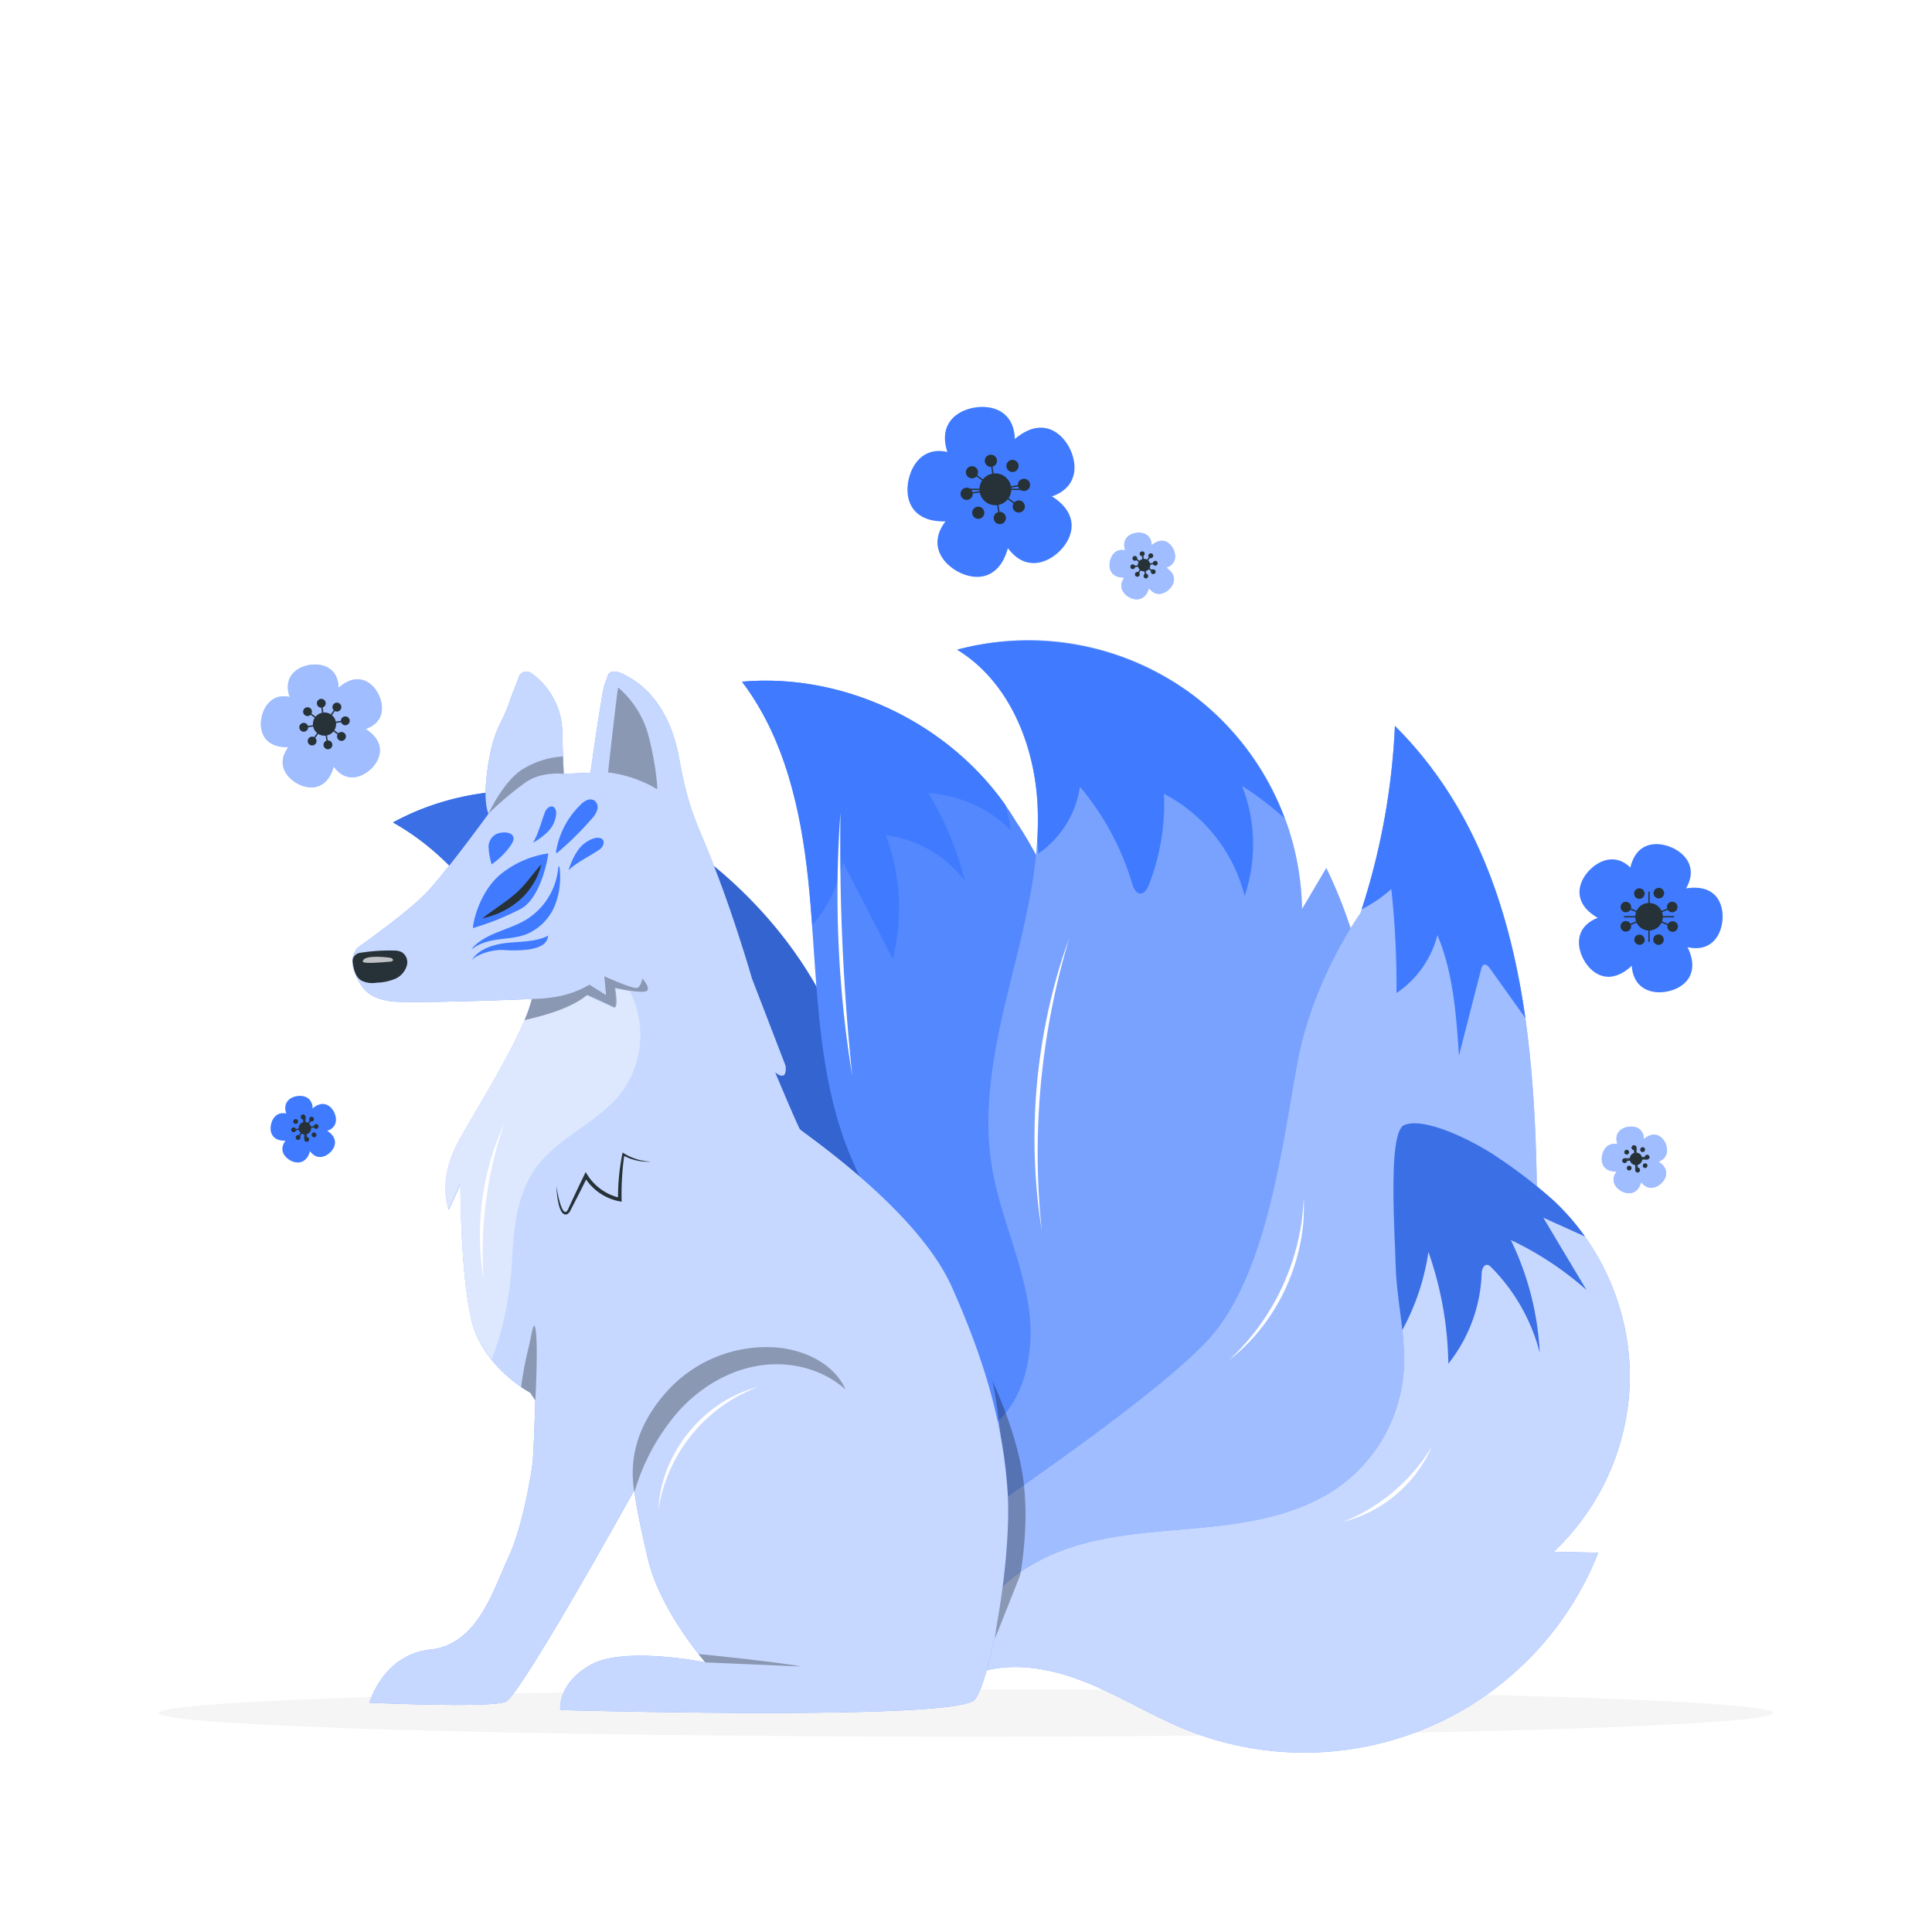 <svg class="animated" id="freepik_stories-kitsune" xmlns="http://www.w3.org/2000/svg" viewBox="0 0 500 500" version="1.1" xmlns:xlink="http://www.w3.org/1999/xlink" xmlns:svgjs="http://svgjs.com/svgjs"><style>svg#freepik_stories-kitsune:not(.animated) .animable {opacity: 0;}svg#freepik_stories-kitsune.animated #freepik--Shadow--inject-62 {animation: 6s Infinite  linear shake;animation-delay: 0s;}svg#freepik_stories-kitsune.animated #freepik--Plants--inject-62 {animation: 6s Infinite  linear shake;animation-delay: 0s;}svg#freepik_stories-kitsune.animated #freepik--Kitsune--inject-62 {animation: 1.5s Infinite  linear floating;animation-delay: 0s;}            @keyframes shake {                10%, 90% {                    transform: translate3d(-1px, 0, 0);                  }                  20%, 80% {                    transform: translate3d(2px, 0, 0);                  }                  30%, 50%, 70% {                    transform: translate3d(-4px, 0, 0);                  }                  40%, 60% {                    transform: translate3d(4px, 0, 0);                  }            }                    @keyframes floating {                0% {                    opacity: 1;                    transform: translateY(0px);                }                50% {                    transform: translateY(-10px);                }                100% {                    opacity: 1;                    transform: translateY(0px);                }            }        .animator-hidden { display: none; }</style><g id="freepik--background-complete--inject-62" class="animable animator-hidden" style="transform-origin: 250px 212.771px;"><path d="M443.92,350.14H263.17a5.87,5.87,0,0,1-5.86-5.86V81a5.87,5.87,0,0,1,5.86-5.86H443.92A5.87,5.87,0,0,1,449.78,81V344.28A5.87,5.87,0,0,1,443.92,350.14ZM263.17,75.4A5.61,5.61,0,0,0,257.56,81V344.28a5.61,5.61,0,0,0,5.61,5.61H443.92a5.61,5.61,0,0,0,5.61-5.61V81a5.61,5.61,0,0,0-5.61-5.61Z" style="fill: rgb(224, 224, 224); transform-origin: 353.545px 212.64px;" id="eljeh8pco5dc8" class="animable"></path><path d="M235.49,350.14H54.75a5.87,5.87,0,0,1-5.87-5.86V81a5.87,5.87,0,0,1,5.87-5.86H235.49A5.86,5.86,0,0,1,241.35,81V344.28A5.86,5.86,0,0,1,235.49,350.14ZM54.75,75.4A5.62,5.62,0,0,0,49.13,81V344.28a5.62,5.62,0,0,0,5.62,5.61H235.49a5.61,5.61,0,0,0,5.61-5.61V81a5.61,5.61,0,0,0-5.61-5.61Z" style="fill: rgb(224, 224, 224); transform-origin: 145.115px 212.64px;" id="el2b100ij6waz" class="animable"></path><rect y="411.21" width="500" height="0.25" style="fill: rgb(224, 224, 224); transform-origin: 250px 411.335px;" id="el8tnfg6wt38v" class="animable"></rect><g id="freepik--freepik--Moon--inject-158--inject-62" class="animable" style="transform-origin: 255.2px 153.84px;"><g id="elnjehzag1rgg"><circle cx="255.2" cy="153.84" r="114.89" style="fill: rgb(240, 240, 240); transform-origin: 255.2px 153.84px; transform: rotate(-45deg);" class="animable"></circle></g><path d="M182.45,114.69c-3.76-4.29,4.7-17.88,18.87-30.19S230,65.57,233.79,69.89s-4.7,17.88-18.88,30.19S186.2,119,182.45,114.69Z" style="fill: rgb(230, 230, 230); transform-origin: 208.125px 92.288px;" id="elb67xi5w966s" class="animable"></path><path d="M270.31,115.74c12.64,4.06,16.74,22.44,10.63,41.58s-22,33-34.05,27.25c-12.47-5.94-17.88-23-11.8-42S257.64,111.68,270.31,115.74Z" style="fill: rgb(230, 230, 230); transform-origin: 258.158px 150.415px;" id="elqovwmdwylh" class="animable"></path><path d="M303.64,174.39c4.7,1.53,6.82,8,4.74,14.4s-7.53,10.37-12.23,8.89-6.82-8-4.74-14.4S299,172.91,303.64,174.39Z" style="fill: rgb(224, 224, 224); isolation: isolate; transform-origin: 299.895px 186.035px;" id="elqgwdca4d9d" class="animable"></path><path d="M302.26,174.11c3.44,1.06,3.63,6.76,1.59,13.2s-5.12,11.13-8.55,10-6-7.62-3.89-14.06S299.45,173.25,302.26,174.11Z" style="fill: rgb(230, 230, 230); transform-origin: 297.905px 185.731px;" id="elqnnh3ixx7z" class="animable"></path><path d="M301.93,74.66c3.3-3.24,11.09-.69,17.45,5.75s8.81,14.25,5.51,17.5-11.11.69-17.44-5.72S298.64,77.91,301.93,74.66Z" style="fill: rgb(224, 224, 224); isolation: isolate; transform-origin: 313.416px 86.288px;" id="elavfftmbbnh8" class="animable"></path><path d="M300.83,75.74c2.71-2.56,10,.35,16.38,6.79S326.48,96.3,323.8,99s-10-.38-16.38-6.79S298.28,78.39,300.83,75.74Z" style="fill: rgb(230, 230, 230); transform-origin: 312.342px 87.397px;" id="elc7itlc704bn" class="animable"></path><path d="M174.48,235.58s92,47.61,150-8.79c49.5-48.09,23.91-140.2,23.91-140.2,30.22,43.42,29.81,107.28-12.41,149C289.54,281.25,217.11,277.49,174.48,235.58Z" style="fill: rgb(230, 230, 230); isolation: isolate; transform-origin: 272.022px 177.514px;" id="elb6qkyjx3kbj" class="animable"></path><path d="M178,131c-3.24-1.05-7.66,3.34-9.58,9.78s-1.07,12.49,2.17,13.54,7.54-3.37,9.58-9.81S181.25,132,178,131Z" style="fill: rgb(224, 224, 224); isolation: isolate; transform-origin: 174.323px 142.66px;" id="elm9j9j5pezb" class="animable"></path><path d="M179.05,131.29c-2.56-.84-6.46,3.68-8.51,10.22s-1.56,12.36,1.13,13.2,6.46-3.7,8.5-10.21S181.73,132.13,179.05,131.29Z" style="fill: rgb(230, 230, 230); transform-origin: 175.353px 143px;" id="elyw87p3j7vji" class="animable"></path><path d="M199.76,230.42c-5.26,3.91-16.09-1.76-24.19-12.77s-10.39-23-5.1-26.8,16.09,1.74,24.18,12.62S205,226.49,199.76,230.42Z" style="fill: rgb(224, 224, 224); isolation: isolate; transform-origin: 185.101px 210.655px;" id="eluats14oyx2j" class="animable"></path><path d="M199.77,230.39c-4.32,3.2-14.38-3-22.48-13.92s-11.16-22.32-6.84-25.54,14.25-.54,24.2,12.54C204.3,216.15,204.09,227.17,199.77,230.39Z" style="fill: rgb(230, 230, 230); transform-origin: 185.552px 210.462px;" id="ela5tdlr4zvpf" class="animable"></path></g><path d="M139.89,59.38c-3.59-2.55-7-6.94-11.37-6.59a11.75,11.75,0,0,0-17.3-11.9c-2.22-3.81-9.62-5.86-14-5.19a15.12,15.12,0,0,0-9.62,5.93A9.55,9.55,0,0,0,74.42,52.37c-2.84-.69-5.72,1.05-7.78,3.13s-3.71,4.61-6.16,6.22-6.13,1.94-8-.3l-2.22.52A12.36,12.36,0,0,0,68.32,66.6a20.15,20.15,0,0,0,13.16,6.91c4.78.31,10.09-1.87,12.43-5.23.58,1.73,3.81,5.43,7.29,6.47s9.41-.29,11.24-3.43A12.78,12.78,0,0,0,126,72.94c2.48-1.22,5.69-3.87,8.24-4.93,3.39-1.4,6.19.87,9.84.52s8.2-2.33,9.15-5.87C149.06,64.45,143.47,61.94,139.89,59.38Z" style="fill: rgb(240, 240, 240); transform-origin: 101.745px 55.336px;" id="eljh5bwkg733" class="animable"></path><path d="M102,57.93a8.75,8.75,0,0,1-4.37-1.12A7.18,7.18,0,0,1,94,50.58a5.83,5.83,0,0,1,4.58-5.46,5.31,5.31,0,0,1,5.33,2.5.5.5,0,0,1-.18.68.51.51,0,0,1-.69-.18,4.25,4.25,0,0,0-4.29-2A4.8,4.8,0,0,0,95,50.62a6.14,6.14,0,0,0,3.13,5.32,8.3,8.3,0,0,0,6.42.63,10.09,10.09,0,0,0,5.56-15.37.5.5,0,0,1,.14-.69.49.49,0,0,1,.69.13,11.09,11.09,0,0,1-6.12,16.89A10.22,10.22,0,0,1,102,57.93Z" style="fill: rgb(224, 224, 224); transform-origin: 103.427px 49.176px;" id="elep1eg07j4i5" class="animable"></path><path d="M113.09,72a.46.46,0,0,1-.23,0c-2.09-1.06-2.69-3.51-2.57-5.45a10.66,10.66,0,0,1,6.42-8.81c2.53-1.09,4.73-1,6.54.14A4.71,4.71,0,0,1,125,63.52a5.14,5.14,0,0,1-5.5,2.79.5.5,0,0,1-.4-.59.49.49,0,0,1,.58-.39,4.17,4.17,0,0,0,4.4-2.21,3.68,3.68,0,0,0-1.4-4.48c-1.52-1-3.4-1-5.59-.07a9.66,9.66,0,0,0-5.83,8c-.1,1.55.37,3.65,2,4.49a.5.5,0,0,1-.22.94Z" style="fill: rgb(224, 224, 224); transform-origin: 117.803px 64.493px;" id="elus9uu7gjs" class="animable"></path><path d="M121.11,58.11a.52.52,0,0,1-.21,0,.5.5,0,0,1-.24-.67c1-2.22,2.76-4.55,7.45-5a.51.51,0,0,1,.55.46.5.5,0,0,1-.46.54c-4.18.38-5.66,2.34-6.64,4.41A.48.48,0,0,1,121.11,58.11Z" style="fill: rgb(224, 224, 224); transform-origin: 124.636px 55.279px;" id="elcplq9ufivzh" class="animable"></path><path d="M91.93,70.42a.5.5,0,0,1-.34-.87c2.23-2,3-6,2.36-8.67a6.66,6.66,0,0,0-5.62-4.94,7.53,7.53,0,0,0-6.91,3.27,4.08,4.08,0,0,0-.76,3.47,3.36,3.36,0,0,0,2.85,2.08,6.42,6.42,0,0,0,3.81-.94A.5.5,0,0,1,88,64a.51.51,0,0,1-.2.68,7.41,7.41,0,0,1-4.4,1.06A4.39,4.39,0,0,1,79.71,63a5.07,5.07,0,0,1,.88-4.35A8.57,8.57,0,0,1,88.45,55a7.66,7.66,0,0,1,6.47,5.71c.65,2.92-.06,7.28-2.66,9.63A.51.51,0,0,1,91.93,70.42Z" style="fill: rgb(224, 224, 224); transform-origin: 87.347px 62.692px;" id="elalx9ff9aydd" class="animable"></path><path d="M402.68,78.76a18.46,18.46,0,0,1,12.79,1.79l.23-.52c-1.51-3,.31-8.33,2.93-10.47s5.41-2.65,8.79-2.81a18.63,18.63,0,0,1,8.64,1.48,12,12,0,0,1,5.88,7.6,6.25,6.25,0,0,1,4.86,5,7.89,7.89,0,0,1-2.27,6.78,10.79,10.79,0,0,1-6.66,3c.67,1.76-.37,3.72-1.66,5.09A15.73,15.73,0,0,1,425,100.39a21.24,21.24,0,0,1-11.76-3.59c-3.48-2.26-6.36-5.33-9.74-7.73s-7.6-4.15-11.64-3.21A18.53,18.53,0,0,1,402.68,78.76Z" style="fill: rgb(240, 240, 240); transform-origin: 419.373px 83.549px;" id="el80kjn5qqcye" class="animable"></path><path d="M425.07,86.63a8.68,8.68,0,0,1-2.6-.39,13.82,13.82,0,0,1-7-5.53.5.5,0,0,1,.12-.7.51.51,0,0,1,.7.11,13,13,0,0,0,6.46,5.17,7,7,0,0,0,7.43-1.89,5.44,5.44,0,0,0-8.44-6.85.51.51,0,0,1-.71.06.49.49,0,0,1-.06-.7A6.44,6.44,0,0,1,431,84,7.55,7.55,0,0,1,425.07,86.63Z" style="fill: rgb(224, 224, 224); transform-origin: 423.902px 80.072px;" id="elzp43ll7elip" class="animable"></path><path d="M119.72,365.36c-1.33-2.76-4.17-5-7.91-3.22a9.69,9.69,0,0,0-2.12,1.44c0-.36,0-.72-.09-1.06-.64-4.1-4.12-5.14-7.15-4.67s-6,2.52-5.39,6.63a8.88,8.88,0,0,0,.36,1.46l0,0c-4-.94-6.31,1.9-7,4.88s.08,6.54,4.13,7.48a10.14,10.14,0,0,0,2.55.23,7,7,0,0,0-.59.87c-2.09,3.59,0,6.59,2.61,8.13s6.27,1.83,8.36-1.76a10,10,0,0,0,1-2.37c.21.29.43.56.66.82,2.83,3,6.3,2,8.54-.12s3.59-5.47.76-8.51a9.6,9.6,0,0,0-2-1.61,9.55,9.55,0,0,0,1-.4C121.08,371.75,121.06,368.12,119.72,365.36Z" style="fill: rgb(240, 240, 240); transform-origin: 105.371px 373.18px;" id="elbmf1j3y54r" class="animable"></path><path d="M109,372.26a2.9,2.9,0,1,1-3.31-2.42A2.9,2.9,0,0,1,109,372.26Z" style="fill: rgb(224, 224, 224); transform-origin: 106.134px 372.706px;" id="elo3xohm1er1" class="animable"></path><path d="M106.44,367.33a1.11,1.11,0,1,1-1.27-.93A1.11,1.11,0,0,1,106.44,367.33Z" style="fill: rgb(224, 224, 224); transform-origin: 105.343px 367.497px;" id="eljaj9b5cbaa" class="animable"></path><path d="M108.06,377.74a1.11,1.11,0,1,1-1.26-.92A1.1,1.1,0,0,1,108.06,377.74Z" style="fill: rgb(224, 224, 224); transform-origin: 106.964px 377.917px;" id="el5t8s9liof3" class="animable"></path><polygon points="106.77 377.94 105.15 367.53 105.54 367.46 107.16 377.88 106.77 377.94" style="fill: rgb(224, 224, 224); transform-origin: 106.155px 372.7px;" id="elsjyd2o815a" class="animable"></polygon><path d="M111.53,373a1.11,1.11,0,1,1,.93-1.27A1.11,1.11,0,0,1,111.53,373Z" style="fill: rgb(224, 224, 224); transform-origin: 111.363px 371.903px;" id="el892f78qobt3" class="animable"></path><path d="M101.12,374.61a1.11,1.11,0,1,1,.92-1.26A1.1,1.1,0,0,1,101.12,374.61Z" style="fill: rgb(224, 224, 224); transform-origin: 100.943px 373.514px;" id="el09czgy00j4aj" class="animable"></path><polygon points="100.98 373.71 100.92 373.32 111.33 371.7 111.39 372.09 100.98 373.71" style="fill: rgb(224, 224, 224); transform-origin: 106.155px 372.705px;" id="el2obt8jbpl87" class="animable"></polygon><path d="M110.16,369.1a1.11,1.11,0,1,1-.24-1.55A1.11,1.11,0,0,1,110.16,369.1Z" style="fill: rgb(224, 224, 224); transform-origin: 109.264px 368.445px;" id="el7hgmplxzvtr" class="animable"></path><path d="M103.94,377.61a1.11,1.11,0,1,1-.24-1.54A1.1,1.1,0,0,1,103.94,377.61Z" style="fill: rgb(224, 224, 224); transform-origin: 103.041px 376.962px;" id="eloey4hpwmzsh" class="animable"></path><polygon points="103.21 377.08 102.89 376.84 109.11 368.33 109.42 368.56 103.21 377.08" style="fill: rgb(224, 224, 224); transform-origin: 106.155px 372.705px;" id="elofwy1e5k77" class="animable"></polygon><path d="M109.76,376.71a1.11,1.11,0,0,1-.24-1.55,1.11,1.11,0,0,1,1.79,1.31A1.12,1.12,0,0,1,109.76,376.71Z" style="fill: rgb(224, 224, 224); transform-origin: 110.402px 375.831px;" id="elp2odt3gt21" class="animable"></path><path d="M101.25,370.49a1.11,1.11,0,1,1,1.54-.24A1.1,1.1,0,0,1,101.25,370.49Z" style="fill: rgb(224, 224, 224); transform-origin: 101.898px 369.591px;" id="elfm9rrxs0dlm" class="animable"></path><g id="elbppr5733l3e"><rect x="105.96" y="367.43" width="0.39" height="10.54" style="fill: rgb(224, 224, 224); transform-origin: 106.155px 372.7px; transform: rotate(-53.85deg);" class="animable"></rect></g><path d="M425.67,163.69c-1.73-3.57-5.41-6.5-10.24-4.16a12.4,12.4,0,0,0-2.75,1.85,12.06,12.06,0,0,0-.12-1.36c-.82-5.31-5.33-6.66-9.25-6.05s-7.79,3.27-7,8.58a12.14,12.14,0,0,0,.47,1.89l-.05,0c-5.23-1.22-8.17,2.45-9.07,6.31s.11,8.46,5.34,9.68a12.77,12.77,0,0,0,3.3.29,10.15,10.15,0,0,0-.76,1.13c-2.7,4.64-.05,8.53,3.38,10.52s8.11,2.37,10.81-2.28A12.65,12.65,0,0,0,411,187a12.81,12.81,0,0,0,.86,1.06c3.65,3.94,8.14,2.54,11.05-.15s4.64-7.07,1-11a12.68,12.68,0,0,0-2.57-2.09,10.85,10.85,0,0,0,1.27-.51C427.42,172,427.4,167.26,425.67,163.69Z" style="fill: rgb(240, 240, 240); transform-origin: 407.049px 173.803px;" id="el3ekkztlx5ew" class="animable"></path><path d="M411.82,172.62a3.75,3.75,0,1,1-4.28-3.13A3.75,3.75,0,0,1,411.82,172.62Z" style="fill: rgb(224, 224, 224); transform-origin: 408.114px 173.196px;" id="el4zqtmc5w49o" class="animable"></path><path d="M408.48,166.23a1.43,1.43,0,1,1-1.64-1.19A1.43,1.43,0,0,1,408.48,166.23Z" style="fill: rgb(224, 224, 224); transform-origin: 407.067px 166.452px;" id="el9p2xd0go9nm" class="animable"></path><path d="M410.58,179.71a1.43,1.43,0,0,1-1.2,1.63,1.43,1.43,0,1,1,1.2-1.63Z" style="fill: rgb(224, 224, 224); transform-origin: 409.166px 179.926px;" id="el2wmcm8nj21s" class="animable"></path><polygon points="408.91 179.97 406.81 166.49 407.32 166.41 409.42 179.89 408.91 179.97" style="fill: rgb(224, 224, 224); transform-origin: 408.115px 173.19px;" id="el246g875zm9v" class="animable"></polygon><path d="M415.07,173.56a1.43,1.43,0,0,1-.44-2.83,1.43,1.43,0,1,1,.44,2.83Z" style="fill: rgb(224, 224, 224); transform-origin: 414.85px 172.145px;" id="elm2obi77rqyb" class="animable"></path><path d="M401.6,175.66a1.43,1.43,0,1,1,1.19-1.64A1.44,1.44,0,0,1,401.6,175.66Z" style="fill: rgb(224, 224, 224); transform-origin: 401.377px 174.247px;" id="el4slv1kzsqoi" class="animable"></path><polygon points="401.42 174.5 401.34 173.99 414.81 171.89 414.89 172.4 401.42 174.5" style="fill: rgb(224, 224, 224); transform-origin: 408.115px 173.195px;" id="elcgx46d86n58" class="animable"></polygon><path d="M413.29,168.53a1.43,1.43,0,1,1-.31-2A1.43,1.43,0,0,1,413.29,168.53Z" style="fill: rgb(224, 224, 224); transform-origin: 412.137px 167.685px;" id="elezu67d5n6e5" class="animable"></path><path d="M405.25,179.54a1.44,1.44,0,0,1-2.32-1.69,1.44,1.44,0,0,1,2.32,1.69Z" style="fill: rgb(224, 224, 224); transform-origin: 404.09px 178.695px;" id="el3loh6vdq4kg" class="animable"></path><polygon points="404.3 178.85 403.88 178.55 411.93 167.54 412.34 167.84 404.3 178.85" style="fill: rgb(224, 224, 224); transform-origin: 408.11px 173.195px;" id="elic10kjg4es" class="animable"></polygon><path d="M412.77,178.37a1.44,1.44,0,0,1-.31-2,1.44,1.44,0,1,1,.31,2Z" style="fill: rgb(224, 224, 224); transform-origin: 413.627px 177.213px;" id="eld5hiv3wvk25" class="animable"></path><path d="M401.76,170.33a1.44,1.44,0,1,1,2-.31A1.44,1.44,0,0,1,401.76,170.33Z" style="fill: rgb(224, 224, 224); transform-origin: 402.603px 169.163px;" id="elm8e2t0fdydp" class="animable"></path><g id="eljhiq37b2d4e"><rect x="407.86" y="166.37" width="0.51" height="13.64" style="fill: rgb(224, 224, 224); transform-origin: 408.115px 173.19px; transform: rotate(-53.85deg);" class="animable"></rect></g><path d="M442.41,379.63c-.88-1.81-2.75-3.3-5.2-2.11a6.6,6.6,0,0,0-1.4.94,5.2,5.2,0,0,0-.06-.69c-.42-2.69-2.7-3.38-4.69-3.07s-4,1.66-3.54,4.35a5.62,5.62,0,0,0,.24,1h0c-2.65-.62-4.15,1.25-4.61,3.21s.06,4.29,2.72,4.91a6.5,6.5,0,0,0,1.67.15c-.14.18-.27.38-.39.57-1.37,2.36,0,4.33,1.72,5.34s4.12,1.21,5.49-1.15a6.53,6.53,0,0,0,.63-1.56,5.75,5.75,0,0,0,.44.54c1.85,2,4.13,1.29,5.61-.08s2.35-3.59.49-5.59a6.2,6.2,0,0,0-1.3-1.06,6.11,6.11,0,0,0,.64-.26C443.3,383.83,443.28,381.44,442.41,379.63Z" style="fill: rgb(240, 240, 240); transform-origin: 432.973px 384.788px;" id="el3dfaaj2pv6t" class="animable"></path><path d="M435.38,384.16a1.91,1.91,0,1,1-2.18-1.58A1.91,1.91,0,0,1,435.38,384.16Z" style="fill: rgb(224, 224, 224); transform-origin: 433.495px 384.467px;" id="elaqvoode7utd" class="animable"></path><path d="M433.68,380.92a.74.74,0,0,1-.61.84.73.73,0,1,1,.61-.84Z" style="fill: rgb(224, 224, 224); transform-origin: 432.959px 381.038px;" id="eldmqm69lopc" class="animable"></path><path d="M434.74,387.77a.72.72,0,1,1-.83-.61A.72.72,0,0,1,434.74,387.77Z" style="fill: rgb(224, 224, 224); transform-origin: 434.027px 387.87px;" id="elg8dk2oy5hro" class="animable"></path><polygon points="433.9 387.9 432.83 381.06 433.09 381.02 434.15 387.86 433.9 387.9" style="fill: rgb(224, 224, 224); transform-origin: 433.49px 384.46px;" id="eli93glz2fx8m" class="animable"></polygon><path d="M437,384.64a.73.73,0,0,1-.83-.6.72.72,0,0,1,1.43-.23A.73.73,0,0,1,437,384.64Z" style="fill: rgb(224, 224, 224); transform-origin: 436.885px 383.926px;" id="elmnsp50b9h3" class="animable"></path><path d="M430.19,385.71a.73.73,0,0,1-.83-.61.72.72,0,0,1,.6-.83.73.73,0,0,1,.23,1.44Z" style="fill: rgb(224, 224, 224); transform-origin: 430.06px 384.992px;" id="el1p067gx20tt" class="animable"></path><polygon points="430.09 385.12 430.05 384.86 436.89 383.8 436.93 384.05 430.09 385.12" style="fill: rgb(224, 224, 224); transform-origin: 433.49px 384.46px;" id="elgvyi1bfida" class="animable"></polygon><path d="M436.12,382.09a.73.73,0,1,1-1.17-.86.73.73,0,1,1,1.17.86Z" style="fill: rgb(224, 224, 224); transform-origin: 435.535px 381.66px;" id="elgi40mphb10v" class="animable"></path><path d="M432,387.68a.72.72,0,0,1-1,.16.74.74,0,0,1-.16-1,.73.73,0,0,1,1-.15A.72.72,0,0,1,432,387.68Z" style="fill: rgb(224, 224, 224); transform-origin: 431.421px 387.265px;" id="elcys6kn4il3p" class="animable"></path><polygon points="431.56 387.33 431.35 387.18 435.43 381.58 435.64 381.74 431.56 387.33" style="fill: rgb(224, 224, 224); transform-origin: 433.495px 384.455px;" id="elnnbcaiwqjdh" class="animable"></polygon><path d="M435.86,387.09a.73.73,0,1,1,1-.16A.74.74,0,0,1,435.86,387.09Z" style="fill: rgb(224, 224, 224); transform-origin: 436.277px 386.489px;" id="eliwp4onu965" class="animable"></path><path d="M430.27,383a.73.73,0,1,1,.86-1.17.73.73,0,1,1-.86,1.17Z" style="fill: rgb(224, 224, 224); transform-origin: 430.7px 382.415px;" id="elufwy4f0l8ol" class="animable"></path><g id="elacvp9o6gu9q"><rect x="433.36" y="381" width="0.26" height="6.92" style="fill: rgb(224, 224, 224); transform-origin: 433.49px 384.46px; transform: rotate(-53.85deg);" class="animable"></rect></g><path d="M117.69,136.8c-.88-1.81-2.74-3.3-5.2-2.11a6.81,6.81,0,0,0-1.39.94q0-.34-.06-.69c-.42-2.69-2.71-3.38-4.7-3.07s-4,1.66-3.54,4.35a6.74,6.74,0,0,0,.24,1h0c-2.66-.63-4.15,1.24-4.61,3.2s.06,4.29,2.71,4.91a6.62,6.62,0,0,0,1.68.15,6.42,6.42,0,0,0-.39.57c-1.37,2.36,0,4.33,1.72,5.34s4.12,1.21,5.49-1.15a6.53,6.53,0,0,0,.63-1.56,5.66,5.66,0,0,0,.43.54c1.86,2,4.14,1.29,5.61-.08s2.36-3.59.5-5.59a6.26,6.26,0,0,0-1.31-1.06,6.29,6.29,0,0,0,.65-.26C118.58,141,118.57,138.62,117.69,136.8Z" style="fill: rgb(240, 240, 240); transform-origin: 108.255px 141.953px;" id="elthaoz816sy" class="animable"></path><path d="M110.66,141.33a1.9,1.9,0,1,1-2.17-1.58A1.91,1.91,0,0,1,110.66,141.33Z" style="fill: rgb(224, 224, 224); transform-origin: 108.783px 141.628px;" id="el6z9z14kspna" class="animable"></path><path d="M109,138.1a.74.74,0,0,1-.61.83.73.73,0,0,1-.22-1.44A.74.74,0,0,1,109,138.1Z" style="fill: rgb(224, 224, 224); transform-origin: 108.303px 138.208px;" id="el1wldg8g9darg" class="animable"></path><path d="M110,144.94a.73.73,0,1,1-1.44.22.73.73,0,1,1,1.44-.22Z" style="fill: rgb(224, 224, 224); transform-origin: 109.28px 145.05px;" id="el6davshi7rsb" class="animable"></path><polygon points="109.18 145.07 108.12 138.23 108.38 138.19 109.44 145.03 109.18 145.07" style="fill: rgb(224, 224, 224); transform-origin: 108.78px 141.63px;" id="elz1kx9c512w" class="animable"></polygon><path d="M112.31,141.81a.72.72,0,1,1,.61-.83A.72.72,0,0,1,112.31,141.81Z" style="fill: rgb(224, 224, 224); transform-origin: 112.21px 141.097px;" id="el22rov2m2fts" class="animable"></path><path d="M105.47,142.88a.73.73,0,1,1,.61-.83A.73.73,0,0,1,105.47,142.88Z" style="fill: rgb(224, 224, 224); transform-origin: 105.358px 142.159px;" id="ele4yd2gsucxf" class="animable"></path><polygon points="105.38 142.29 105.34 142.03 112.18 140.97 112.22 141.22 105.38 142.29" style="fill: rgb(224, 224, 224); transform-origin: 108.78px 141.63px;" id="ele2cbjnltv1s" class="animable"></polygon><path d="M111.41,139.26a.72.72,0,0,1-1,.16.74.74,0,0,1-.16-1,.73.73,0,0,1,1-.15A.72.72,0,0,1,111.41,139.26Z" style="fill: rgb(224, 224, 224); transform-origin: 110.831px 138.845px;" id="el1sbomufe8qr" class="animable"></path><path d="M107.32,144.85a.71.71,0,0,1-1,.16.73.73,0,1,1,1-.16Z" style="fill: rgb(224, 224, 224); transform-origin: 106.737px 144.415px;" id="elzgl4c7gvcd" class="animable"></path><polygon points="106.84 144.5 106.63 144.35 110.72 138.76 110.93 138.91 106.84 144.5" style="fill: rgb(224, 224, 224); transform-origin: 108.78px 141.63px;" id="eli8w8ow7d13" class="animable"></polygon><path d="M111.15,144.26a.73.73,0,1,1,1-.16A.73.73,0,0,1,111.15,144.26Z" style="fill: rgb(224, 224, 224); transform-origin: 111.567px 143.661px;" id="el2qa5jq803m7" class="animable"></path><path d="M105.56,140.17a.72.72,0,1,1,1-.16A.71.71,0,0,1,105.56,140.17Z" style="fill: rgb(224, 224, 224); transform-origin: 105.979px 139.587px;" id="elbsp8qyghrjv" class="animable"></path><g id="el3sb0po72oij"><rect x="108.65" y="138.17" width="0.26" height="6.92" style="fill: rgb(224, 224, 224); transform-origin: 108.78px 141.63px; transform: rotate(-53.85deg);" class="animable"></rect></g><rect x="420.91" y="431.21" width="34.72" height="0.25" style="fill: rgb(233, 233, 233); transform-origin: 438.27px 431.335px;" id="elrnnj3381cd" class="animable"></rect><rect x="322.11" y="433.93" width="9.11" height="0.25" style="fill: rgb(233, 233, 233); transform-origin: 326.665px 434.055px;" id="el0i3h84g2hcph" class="animable"></rect><rect x="399.75" y="421.93" width="20.12" height="0.25" style="fill: rgb(233, 233, 233); transform-origin: 409.81px 422.055px;" id="elr55dqcowtcc" class="animable"></rect><rect x="38.99" y="423.61" width="45.28" height="0.25" style="fill: rgb(233, 233, 233); transform-origin: 61.63px 423.735px;" id="eld1woefts8tc" class="animable"></rect><rect x="93.61" y="423.61" width="6.64" height="0.25" style="fill: rgb(233, 233, 233); transform-origin: 96.93px 423.735px;" id="elfzojh3j8joc" class="animable"></rect><rect x="121.82" y="427.83" width="98.21" height="0.25" style="fill: rgb(233, 233, 233); transform-origin: 170.925px 427.955px;" id="elkipi4zdycn" class="animable"></rect></g><g id="freepik--Shadow--inject-62" class="animable" style="transform-origin: 250px 443.32px;"><path d="M458.88,443.32c0,3.39-93.52,6.13-208.88,6.13s-208.88-2.74-208.88-6.13,93.52-6.13,208.88-6.13S458.88,439.93,458.88,443.32Z" style="fill: rgb(245, 245, 245); transform-origin: 250px 443.32px;" id="elqieqk5jy45m" class="animable"></path></g><g id="freepik--Plants--inject-62" class="animable" style="transform-origin: 256.669px 207.059px;"><path d="M98,179.8c-1.38-2.85-4.31-5.19-8.17-3.32A10.17,10.17,0,0,0,87.63,178a9.44,9.44,0,0,0-.09-1.08c-.66-4.24-4.26-5.32-7.38-4.83s-6.23,2.6-5.57,6.84A9.54,9.54,0,0,0,75,180.4h0c-4.18-1-6.52,2-7.24,5s.08,6.75,4.26,7.72a9.84,9.84,0,0,0,2.63.23,10.32,10.32,0,0,0-.61.91c-2.15,3.7,0,6.8,2.7,8.39s6.48,1.89,8.63-1.82a10.47,10.47,0,0,0,1-2.45,9.73,9.73,0,0,0,.68.85c2.92,3.14,6.5,2,8.82-.12s3.7-5.64.79-8.79a10,10,0,0,0-2.06-1.66,8.2,8.2,0,0,0,1-.41C99.39,186.4,99.37,182.65,98,179.8Z" style="fill: rgb(64, 123, 255); transform-origin: 83.183px 187.875px;" id="eliigqbrt4xr" class="animable"></path><g id="el6oa1192nsg7"><path d="M98,179.8c-1.38-2.85-4.31-5.19-8.17-3.32A10.17,10.17,0,0,0,87.63,178a9.44,9.44,0,0,0-.09-1.08c-.66-4.24-4.26-5.32-7.38-4.83s-6.23,2.6-5.57,6.84A9.54,9.54,0,0,0,75,180.4h0c-4.18-1-6.52,2-7.24,5s.08,6.75,4.26,7.72a9.84,9.84,0,0,0,2.63.23,10.32,10.32,0,0,0-.61.91c-2.15,3.7,0,6.8,2.7,8.39s6.48,1.89,8.63-1.82a10.47,10.47,0,0,0,1-2.45,9.73,9.73,0,0,0,.68.85c2.92,3.14,6.5,2,8.82-.12s3.7-5.64.79-8.79a10,10,0,0,0-2.06-1.66,8.2,8.2,0,0,0,1-.41C99.39,186.4,99.37,182.65,98,179.8Z" style="fill: rgb(255, 255, 255); opacity: 0.5; transform-origin: 83.183px 187.875px;" class="animable"></path></g><path d="M86.94,186.92a3,3,0,1,1-3.42-2.49A3,3,0,0,1,86.94,186.92Z" style="fill: rgb(38, 50, 56); transform-origin: 83.978px 187.395px;" id="elv7a5f6csvb" class="animable"></path><path d="M84.28,181.83a1.14,1.14,0,1,1-2.26.35,1.14,1.14,0,0,1,2.26-.35Z" style="fill: rgb(38, 50, 56); transform-origin: 83.15px 182.005px;" id="el6tucwogwivn" class="animable"></path><path d="M86,192.59a1.14,1.14,0,0,1-2.26.35,1.14,1.14,0,1,1,2.26-.35Z" style="fill: rgb(38, 50, 56); transform-origin: 84.87px 192.765px;" id="el1xu2nm0bepj" class="animable"></path><polygon points="84.65 192.79 82.97 182.04 83.32 181.98 85 192.74 84.65 192.79" style="fill: rgb(38, 50, 56); transform-origin: 83.985px 187.385px;" id="el1f3uqx9l8c0j" class="animable"></polygon><path d="M89.54,187.68a1.14,1.14,0,1,1-.35-2.26,1.14,1.14,0,0,1,.35,2.26Z" style="fill: rgb(38, 50, 56); transform-origin: 89.365px 186.55px;" id="elyncl2pdulrl" class="animable"></path><path d="M78.78,189.35a1.14,1.14,0,0,1-.35-2.26,1.14,1.14,0,1,1,.35,2.26Z" style="fill: rgb(38, 50, 56); transform-origin: 78.605px 188.22px;" id="elivqvp7vysp" class="animable"></path><polygon points="78.64 188.4 78.58 188.05 89.33 186.38 89.39 186.72 78.64 188.4" style="fill: rgb(38, 50, 56); transform-origin: 83.985px 187.39px;" id="elyzf0fkjy8o" class="animable"></polygon><path d="M88.12,183.67a1.15,1.15,0,1,1-.25-1.6A1.14,1.14,0,0,1,88.12,183.67Z" style="fill: rgb(38, 50, 56); transform-origin: 87.19px 182.996px;" id="elvwe6rg2w6q" class="animable"></path><path d="M81.7,192.45a1.14,1.14,0,1,1-.25-1.59A1.14,1.14,0,0,1,81.7,192.45Z" style="fill: rgb(38, 50, 56); transform-origin: 80.777px 191.78px;" id="elewvdujg4tov" class="animable"></path><polygon points="80.92 191.88 80.63 191.68 87.05 182.89 87.34 183.09 80.92 191.88" style="fill: rgb(38, 50, 56); transform-origin: 83.985px 187.385px;" id="el4ybzt4f3pmb" class="animable"></polygon><path d="M87.7,191.52a1.15,1.15,0,1,1,1.6-.25A1.14,1.14,0,0,1,87.7,191.52Z" style="fill: rgb(38, 50, 56); transform-origin: 88.374px 190.59px;" id="el2or6ashugos" class="animable"></path><path d="M78.92,185.1a1.14,1.14,0,1,1,1.59-.25A1.14,1.14,0,0,1,78.92,185.1Z" style="fill: rgb(38, 50, 56); transform-origin: 79.59px 184.177px;" id="elsjziflfdjea" class="animable"></path><polygon points="88.28 190.74 79.49 184.32 79.69 184.03 88.48 190.45 88.28 190.74" style="fill: rgb(38, 50, 56); transform-origin: 83.985px 187.385px;" id="elc50p44qqhfd" class="animable"></polygon><path d="M86.49,287.87c-.75-1.54-2.34-2.81-4.43-1.8a5.58,5.58,0,0,0-1.18.8,5.44,5.44,0,0,0,0-.58c-.36-2.3-2.31-2.88-4-2.62s-3.37,1.41-3,3.71a4.79,4.79,0,0,0,.2.81h0c-2.26-.53-3.53,1.05-3.92,2.72s0,3.66,2.31,4.18a5.08,5.08,0,0,0,1.42.13,5.25,5.25,0,0,0-.33.49c-1.17,2,0,3.68,1.46,4.54s3.51,1,4.67-1a5.62,5.62,0,0,0,.54-1.33,5.72,5.72,0,0,0,.37.46c1.58,1.7,3.52,1.1,4.78-.07s2-3.05.42-4.75a5.2,5.2,0,0,0-1.11-.9l.55-.22C87.25,291.44,87.23,289.41,86.49,287.87Z" style="fill: rgb(64, 123, 255); transform-origin: 78.489px 292.23px;" id="elufbapdzhs4i" class="animable"></path><path d="M80.5,291.73a1.62,1.62,0,1,1-1.85-1.35A1.62,1.62,0,0,1,80.5,291.73Z" style="fill: rgb(38, 50, 56); transform-origin: 78.9px 291.981px;" id="elkz3bczlkmoi" class="animable"></path><path d="M79.06,289a.63.63,0,0,1-.52.71.62.62,0,0,1-.7-.52.62.62,0,1,1,1.22-.19Z" style="fill: rgb(38, 50, 56); transform-origin: 78.444px 289.067px;" id="elbzm6q39ddm" class="animable"></path><path d="M80,294.79a.62.62,0,1,1-.71-.51A.62.62,0,0,1,80,294.79Z" style="fill: rgb(38, 50, 56); transform-origin: 79.388px 294.892px;" id="elfx9oav3akpv" class="animable"></path><polygon points="79.18 294.92 78.28 289.09 78.62 289.04 79.53 294.86 79.18 294.92" style="fill: rgb(38, 50, 56); transform-origin: 78.905px 291.98px;" id="elr2x0fxruus" class="animable"></polygon><path d="M81.91,292.14a.62.62,0,1,1,.52-.71A.63.63,0,0,1,81.91,292.14Z" style="fill: rgb(38, 50, 56); transform-origin: 81.817px 291.527px;" id="elxcuisaahgo" class="animable"></path><path d="M76.09,293a.62.62,0,1,1,.51-.7A.61.61,0,0,1,76.09,293Z" style="fill: rgb(38, 50, 56); transform-origin: 75.987px 292.389px;" id="ele2gk5x88az7" class="animable"></path><polygon points="76.02 292.6 75.97 292.26 81.79 291.35 81.84 291.7 76.02 292.6" style="fill: rgb(38, 50, 56); transform-origin: 78.905px 291.975px;" id="el28ycvm7gqpi" class="animable"></polygon><path d="M81.14,290a.61.61,0,0,1-.86.14.62.62,0,0,1-.14-.87.63.63,0,0,1,.87-.13A.62.62,0,0,1,81.14,290Z" style="fill: rgb(38, 50, 56); transform-origin: 80.639px 289.64px;" id="elqq0nx36j7ra" class="animable"></path><path d="M77.66,294.72a.62.62,0,1,1-1-.73.62.62,0,0,1,.86-.13A.6.6,0,0,1,77.66,294.72Z" style="fill: rgb(38, 50, 56); transform-origin: 77.151px 294.372px;" id="elfxfxd8gqihg" class="animable"></path><polygon points="77.31 294.46 77.02 294.25 80.5 289.49 80.78 289.7 77.31 294.46" style="fill: rgb(38, 50, 56); transform-origin: 78.9px 291.975px;" id="elh3ao506ckq6" class="animable"></polygon><path d="M80.92,294.21a.62.62,0,1,1,.73-1,.62.62,0,0,1,.13.86A.6.6,0,0,1,80.92,294.21Z" style="fill: rgb(38, 50, 56); transform-origin: 81.268px 293.701px;" id="elmu8t14zodw" class="animable"></path><path d="M76.16,290.74a.62.62,0,0,1-.14-.87.63.63,0,0,1,.87-.13.62.62,0,0,1,.13.86A.61.61,0,0,1,76.16,290.74Z" style="fill: rgb(38, 50, 56); transform-origin: 76.519px 290.24px;" id="el0sknxvou82zo" class="animable"></path><g id="elungb1p3q05h"><rect x="78.73" y="289.03" width="0.35" height="5.89" style="fill: rgb(38, 50, 56); transform-origin: 78.905px 291.975px; transform: rotate(-53.85deg);" class="animable"></rect></g><path d="M431,295.81c-.75-1.54-2.33-2.81-4.42-1.79a5.07,5.07,0,0,0-1.19.8,5.63,5.63,0,0,0,0-.59c-.36-2.29-2.3-2.88-4-2.61s-3.37,1.41-3,3.7a5.15,5.15,0,0,0,.2.82h0c-2.26-.53-3.53,1.06-3.92,2.73s0,3.65,2.31,4.18a5.53,5.53,0,0,0,1.42.12,5.25,5.25,0,0,0-.33.49c-1.16,2,0,3.69,1.46,4.55s3.51,1,4.68-1a5.14,5.14,0,0,0,.53-1.32c.12.16.24.31.37.46,1.58,1.7,3.52,1.09,4.78-.07s2-3.06.42-4.76a5.2,5.2,0,0,0-1.11-.9,4.5,4.5,0,0,0,.55-.22C431.71,299.39,431.7,297.36,431,295.81Z" style="fill: rgb(64, 123, 255); transform-origin: 422.983px 300.183px;" id="elj26iok1en1q" class="animable"></path><g id="elo35xju19mc"><path d="M431,295.81c-.75-1.54-2.33-2.81-4.42-1.79a5.07,5.07,0,0,0-1.19.8,5.63,5.63,0,0,0,0-.59c-.36-2.29-2.3-2.88-4-2.61s-3.37,1.41-3,3.7a5.15,5.15,0,0,0,.2.82h0c-2.26-.53-3.53,1.06-3.92,2.73s0,3.65,2.31,4.18a5.53,5.53,0,0,0,1.42.12,5.25,5.25,0,0,0-.33.49c-1.16,2,0,3.69,1.46,4.55s3.51,1,4.68-1a5.14,5.14,0,0,0,.53-1.32c.12.16.24.31.37.46,1.58,1.7,3.52,1.09,4.78-.07s2-3.06.42-4.76a5.2,5.2,0,0,0-1.11-.9,4.5,4.5,0,0,0,.55-.22C431.71,299.39,431.7,297.36,431,295.81Z" style="fill: rgb(255, 255, 255); opacity: 0.5; transform-origin: 422.983px 300.183px;" class="animable"></path></g><path d="M425,299.67a1.62,1.62,0,1,1-1.85-1.35A1.63,1.63,0,0,1,425,299.67Z" style="fill: rgb(38, 50, 56); transform-origin: 423.4px 299.921px;" id="eltm8or53ts6p" class="animable"></path><path d="M423.52,296.91a.61.61,0,0,1-.51.71.62.62,0,1,1-.19-1.22A.61.61,0,0,1,423.52,296.91Z" style="fill: rgb(38, 50, 56); transform-origin: 422.884px 297.016px;" id="elcbfrme51806" class="animable"></path><path d="M424.43,302.74a.62.62,0,0,1-.52.7.61.61,0,0,1-.7-.51.62.62,0,1,1,1.22-.19Z" style="fill: rgb(38, 50, 56); transform-origin: 423.814px 302.803px;" id="ellse1znzzj0b" class="animable"></path><polygon points="423.65 302.86 422.74 297.04 423.09 296.98 423.99 302.81 423.65 302.86" style="fill: rgb(38, 50, 56); transform-origin: 423.365px 299.92px;" id="el2snlwl8lojn" class="animable"></polygon><path d="M426.37,300.08a.61.61,0,0,1-.7-.52.6.6,0,0,1,.51-.7.61.61,0,0,1,.71.51A.62.62,0,0,1,426.37,300.08Z" style="fill: rgb(38, 50, 56); transform-origin: 426.279px 299.469px;" id="elrhkbj68sif" class="animable"></path><path d="M420.55,301a.62.62,0,1,1,.52-.71A.63.63,0,0,1,420.55,301Z" style="fill: rgb(38, 50, 56); transform-origin: 420.457px 300.387px;" id="eli5eecunewci" class="animable"></path><polygon points="420.48 300.55 420.43 300.2 426.25 299.29 426.31 299.64 420.48 300.55" style="fill: rgb(38, 50, 56); transform-origin: 423.37px 299.92px;" id="elk5d51orcns" class="animable"></polygon><path d="M425.6,297.91a.62.62,0,0,1-.86.13.61.61,0,0,1-.14-.86.62.62,0,1,1,1,.73Z" style="fill: rgb(38, 50, 56); transform-origin: 425.111px 297.528px;" id="elj7ftloai3vo" class="animable"></path><path d="M422.13,302.66a.62.62,0,0,1-.87.14.63.63,0,0,1-.13-.87.62.62,0,0,1,.86-.13A.61.61,0,0,1,422.13,302.66Z" style="fill: rgb(38, 50, 56); transform-origin: 421.63px 302.301px;" id="elas09tjkg6es" class="animable"></path><g id="eltgxketvci2"><rect x="420.42" y="299.75" width="5.89" height="0.35" style="fill: rgb(38, 50, 56); transform-origin: 423.365px 299.925px; transform: rotate(-53.83deg);" class="animable"></rect></g><path d="M425.38,302.16a.62.62,0,0,1,.73-1,.6.6,0,0,1,.13.86A.61.61,0,0,1,425.38,302.16Z" style="fill: rgb(38, 50, 56); transform-origin: 425.759px 301.669px;" id="elsi9162b84e" class="animable"></path><path d="M420.62,298.68a.62.62,0,0,1-.13-.86.61.61,0,0,1,.86-.14.62.62,0,0,1,.14.87A.63.63,0,0,1,420.62,298.68Z" style="fill: rgb(38, 50, 56); transform-origin: 420.991px 298.18px;" id="el3q6j4yzcets" class="animable"></path><g id="el4fxtr0nbcev"><rect x="423.19" y="296.97" width="0.35" height="5.89" style="fill: rgb(38, 50, 56); transform-origin: 423.365px 299.915px; transform: rotate(-53.86deg);" class="animable"></rect></g><path d="M303.66,142.11c-.75-1.54-2.33-2.81-4.42-1.79a5.07,5.07,0,0,0-1.19.8,5.63,5.63,0,0,0-.05-.59c-.36-2.3-2.3-2.88-4-2.62s-3.37,1.42-3,3.71a5.15,5.15,0,0,0,.2.82h0c-2.26-.53-3.53,1.06-3.92,2.73s.05,3.65,2.31,4.18a5.53,5.53,0,0,0,1.42.12,5.25,5.25,0,0,0-.33.49c-1.16,2,0,3.69,1.46,4.55s3.51,1,4.68-1a5.14,5.14,0,0,0,.53-1.32,5.54,5.54,0,0,0,.37.45c1.58,1.71,3.52,1.1,4.78-.06s2-3.06.42-4.76a5.2,5.2,0,0,0-1.11-.9c.19-.07.38-.14.55-.22C304.42,145.69,304.41,143.66,303.66,142.11Z" style="fill: rgb(64, 123, 255); transform-origin: 295.637px 146.48px;" id="ele7xhkt2djkd" class="animable"></path><g id="eliy4c2l3hlbe"><path d="M303.66,142.11c-.75-1.54-2.33-2.81-4.42-1.79a5.07,5.07,0,0,0-1.19.8,5.63,5.63,0,0,0-.05-.59c-.36-2.3-2.3-2.88-4-2.62s-3.37,1.42-3,3.71a5.15,5.15,0,0,0,.2.82h0c-2.26-.53-3.53,1.06-3.92,2.73s.05,3.65,2.31,4.18a5.53,5.53,0,0,0,1.42.12,5.25,5.25,0,0,0-.33.49c-1.16,2,0,3.69,1.46,4.55s3.51,1,4.68-1a5.14,5.14,0,0,0,.53-1.32,5.54,5.54,0,0,0,.37.45c1.58,1.71,3.52,1.1,4.78-.06s2-3.06.42-4.76a5.2,5.2,0,0,0-1.11-.9c.19-.07.38-.14.55-.22C304.42,145.69,304.41,143.66,303.66,142.11Z" style="fill: rgb(255, 255, 255); opacity: 0.5; transform-origin: 295.637px 146.48px;" class="animable"></path></g><path d="M297.68,146a1.62,1.62,0,1,1-1.85-1.35A1.63,1.63,0,0,1,297.68,146Z" style="fill: rgb(38, 50, 56); transform-origin: 296.08px 146.251px;" id="elu0o9ht4p31" class="animable"></path><path d="M296.23,143.21a.62.62,0,0,1-.51.71.62.62,0,1,1-.19-1.22A.61.61,0,0,1,296.23,143.21Z" style="fill: rgb(38, 50, 56); transform-origin: 295.593px 143.316px;" id="elscbiy94o6r" class="animable"></path><path d="M297.14,149a.62.62,0,0,1-.52.7.62.62,0,0,1-.19-1.22A.62.62,0,0,1,297.14,149Z" style="fill: rgb(38, 50, 56); transform-origin: 296.554px 149.087px;" id="elwhmmvju5a8e" class="animable"></path><polygon points="296.35 149.16 295.45 143.34 295.8 143.28 296.7 149.1 296.35 149.16" style="fill: rgb(38, 50, 56); transform-origin: 296.075px 146.22px;" id="elzh4akdqzf4j" class="animable"></polygon><path d="M299.08,146.38a.61.61,0,0,1-.7-.52.6.6,0,0,1,.51-.7.61.61,0,0,1,.71.51A.62.62,0,0,1,299.08,146.38Z" style="fill: rgb(38, 50, 56); transform-origin: 298.989px 145.769px;" id="el8prenwmshyp" class="animable"></path><path d="M293.26,147.28a.61.61,0,0,1-.71-.51.62.62,0,0,1,1.23-.19A.61.61,0,0,1,293.26,147.28Z" style="fill: rgb(38, 50, 56); transform-origin: 293.165px 146.671px;" id="ell92o754c6wj" class="animable"></path><polygon points="293.19 146.85 293.14 146.5 298.96 145.59 299.01 145.94 293.19 146.85" style="fill: rgb(38, 50, 56); transform-origin: 296.075px 146.22px;" id="elatn0q60yxor" class="animable"></polygon><path d="M298.31,144.21a.62.62,0,0,1-.86.13.61.61,0,0,1-.14-.86.62.62,0,1,1,1,.73Z" style="fill: rgb(38, 50, 56); transform-origin: 297.821px 143.828px;" id="elohljqzrgr3l" class="animable"></path><path d="M294.84,149a.62.62,0,0,1-.87.14.63.63,0,0,1-.13-.87.62.62,0,0,1,.86-.13A.61.61,0,0,1,294.84,149Z" style="fill: rgb(38, 50, 56); transform-origin: 294.34px 148.641px;" id="el23r5pt1yikh" class="animable"></path><polygon points="294.48 148.7 294.19 148.5 297.67 143.74 297.95 143.94 294.48 148.7" style="fill: rgb(38, 50, 56); transform-origin: 296.07px 146.22px;" id="el2rkfa3p0n7h" class="animable"></polygon><path d="M298.09,148.46a.62.62,0,0,1-.14-.87.63.63,0,0,1,.87-.13.6.6,0,0,1,.13.86A.61.61,0,0,1,298.09,148.46Z" style="fill: rgb(38, 50, 56); transform-origin: 298.453px 147.96px;" id="elt74vft9uy1p" class="animable"></path><path d="M293.33,145a.62.62,0,0,1-.13-.86.61.61,0,0,1,.86-.14.62.62,0,0,1,.14.87A.63.63,0,0,1,293.33,145Z" style="fill: rgb(38, 50, 56); transform-origin: 293.701px 144.5px;" id="elkwwpsz8hlsc" class="animable"></path><polygon points="298.35 148.1 293.59 144.62 293.8 144.34 298.56 147.82 298.35 148.1" style="fill: rgb(38, 50, 56); transform-origin: 296.075px 146.22px;" id="el1dkf49ll51k" class="animable"></polygon><path d="M445.76,238.25c.37-3.76-1.16-8-6.26-8.47a12,12,0,0,0-3.15.14,9.65,9.65,0,0,0,.58-1.16c2-4.73-1-8.07-4.51-9.52s-8-1.21-9.93,3.51a11.41,11.41,0,0,0-.56,1.77l0,0c-3.65-3.6-7.86-2.07-10.51.62s-4.11,6.92-.47,10.52a12.35,12.35,0,0,0,2.54,1.87,10.6,10.6,0,0,0-1.18.54c-4.5,2.44-4.28,6.91-2.48,10.23s5.42,6,9.92,3.52a11.83,11.83,0,0,0,2.54-1.88,8.91,8.91,0,0,0,.17,1.29c1,5,5.36,6.11,9.06,5.36s7.28-3.44,6.27-8.46a11.89,11.89,0,0,0-1.06-3,11.76,11.76,0,0,0,1.28.21C443.08,245.84,445.39,242,445.76,238.25Z" style="fill: rgb(64, 123, 255); transform-origin: 427.221px 237.63px;" id="el7dl2584yu59" class="animable"></path><path d="M430.07,238.62a3.57,3.57,0,1,1-1.93-4.67A3.57,3.57,0,0,1,430.07,238.62Z" style="fill: rgb(38, 50, 56); transform-origin: 426.774px 237.248px;" id="elypluqtke6p" class="animable"></path><path d="M430.52,231.78a1.37,1.37,0,0,1-2.52-1.05,1.37,1.37,0,1,1,2.52,1.05Z" style="fill: rgb(38, 50, 56); transform-origin: 429.305px 231.147px;" id="elklrebd9tyms" class="animable"></path><path d="M425.54,243.78a1.37,1.37,0,0,1-2.52-1.05,1.36,1.36,0,0,1,1.78-.74A1.38,1.38,0,0,1,425.54,243.78Z" style="fill: rgb(38, 50, 56); transform-origin: 424.298px 243.201px;" id="elm944093spxj" class="animable"></path><g id="el87grj7e23sm"><rect x="420.27" y="237.08" width="12.99" height="0.35" style="fill: rgb(38, 50, 56); transform-origin: 426.765px 237.255px; transform: rotate(-67.43deg);" class="animable"></rect></g><path d="M432.24,241a1.37,1.37,0,0,1,1.05-2.52,1.37,1.37,0,1,1-1.05,2.52Z" style="fill: rgb(38, 50, 56); transform-origin: 432.873px 239.785px;" id="el82ikdljxrud" class="animable"></path><path d="M420.25,236a1.36,1.36,0,1,1,1.78-.74A1.36,1.36,0,0,1,420.25,236Z" style="fill: rgb(38, 50, 56); transform-origin: 420.772px 234.744px;" id="el2sql9kboi8b" class="animable"></path><polygon points="432.7 239.91 420.7 234.92 420.84 234.6 432.83 239.58 432.7 239.91" style="fill: rgb(38, 50, 56); transform-origin: 426.765px 237.255px;" id="elv5uou4dhgq" class="animable"></polygon><path d="M433.29,236a1.37,1.37,0,1,1,.74-1.79A1.38,1.38,0,0,1,433.29,236Z" style="fill: rgb(38, 50, 56); transform-origin: 432.763px 234.735px;" id="elhbszkprosqn" class="animable"></path><path d="M421.29,241a1.37,1.37,0,1,1,.74-1.78A1.37,1.37,0,0,1,421.29,241Z" style="fill: rgb(38, 50, 56); transform-origin: 420.761px 239.736px;" id="el9i2bzgeyqba" class="animable"></path><polygon points="420.83 239.89 420.7 239.57 432.71 234.61 432.84 234.94 420.83 239.89" style="fill: rgb(38, 50, 56); transform-origin: 426.77px 237.25px;" id="elzz60c67fhh" class="animable"></polygon><path d="M428,243.78a1.36,1.36,0,1,1,2.52-1,1.36,1.36,0,0,1-2.52,1Z" style="fill: rgb(38, 50, 56); transform-origin: 429.22px 243.178px;" id="elzvztljq96fc" class="animable"></path><path d="M423,231.77a1.36,1.36,0,1,1,1.78.74A1.35,1.35,0,0,1,423,231.77Z" style="fill: rgb(38, 50, 56); transform-origin: 424.258px 231.256px;" id="el4ns5vmlt38k" class="animable"></path><g id="el0w1i7e7grsce"><rect x="426.59" y="230.76" width="0.35" height="12.99" style="fill: rgb(38, 50, 56); transform-origin: 426.765px 237.255px; transform: rotate(-22.43deg);" class="animable"></rect></g><path d="M276.91,116.19c-1.9-3.93-6-7.16-11.27-4.58a14.2,14.2,0,0,0-3,2,12.3,12.3,0,0,0-.13-1.5c-.91-5.84-5.86-7.32-10.17-6.65s-8.58,3.59-7.67,9.43a12.13,12.13,0,0,0,.51,2.08l0,0c-5.76-1.34-9,2.7-10,7s.12,9.3,5.88,10.64a14,14,0,0,0,3.63.32,13.53,13.53,0,0,0-.84,1.24c-3,5.12-.06,9.39,3.72,11.58s8.93,2.61,11.9-2.5a13.82,13.82,0,0,0,1.36-3.38,10.88,10.88,0,0,0,1,1.16c4,4.34,9,2.8,12.16-.17s5.1-7.77,1.08-12.11a13.9,13.9,0,0,0-2.83-2.29,14.39,14.39,0,0,0,1.39-.56C278.84,125.29,278.81,120.12,276.91,116.19Z" style="fill: rgb(64, 123, 255); transform-origin: 256.467px 127.303px;" id="elfudn7hd5whh" class="animable"></path><path d="M261.67,126a4.12,4.12,0,1,1-4.71-3.44A4.13,4.13,0,0,1,261.67,126Z" style="fill: rgb(38, 50, 56); transform-origin: 257.599px 126.631px;" id="eldttoi0dux3v" class="animable"></path><path d="M258,119a1.58,1.58,0,1,1-1.8-1.31A1.59,1.59,0,0,1,258,119Z" style="fill: rgb(38, 50, 56); transform-origin: 256.44px 119.252px;" id="elil97sdo9kr" class="animable"></path><path d="M260.31,133.82a1.58,1.58,0,1,1-1.8-1.32A1.57,1.57,0,0,1,260.31,133.82Z" style="fill: rgb(38, 50, 56); transform-origin: 258.749px 134.061px;" id="elmbpwbajjl6" class="animable"></path><polygon points="258.58 134.09 256.27 119.26 256.62 119.2 258.92 134.03 258.58 134.09" style="fill: rgb(38, 50, 56); transform-origin: 257.595px 126.645px;" id="el9y630n7io2m" class="animable"></polygon><path d="M265.25,127.05a1.58,1.58,0,1,1,1.32-1.8A1.59,1.59,0,0,1,265.25,127.05Z" style="fill: rgb(38, 50, 56); transform-origin: 265.007px 125.489px;" id="elzilme8slaz" class="animable"></path><path d="M250.43,129.36a1.58,1.58,0,1,1,1.31-1.8A1.58,1.58,0,0,1,250.43,129.36Z" style="fill: rgb(38, 50, 56); transform-origin: 250.178px 127.8px;" id="el1zn49fmmb93" class="animable"></path><polygon points="250.21 127.97 250.16 127.63 264.98 125.32 265.04 125.67 250.21 127.97" style="fill: rgb(38, 50, 56); transform-origin: 257.6px 126.645px;" id="el369azr2op0g" class="animable"></polygon><path d="M263.29,121.52a1.57,1.57,0,1,1-.34-2.21A1.58,1.58,0,0,1,263.29,121.52Z" style="fill: rgb(38, 50, 56); transform-origin: 262.029px 120.583px;" id="elty2j071oxbk" class="animable"></path><path d="M254.44,133.63a1.57,1.57,0,1,1-.34-2.2A1.58,1.58,0,0,1,254.44,133.63Z" style="fill: rgb(38, 50, 56); transform-origin: 253.174px 132.699px;" id="ele3d4rca0fj" class="animable"></path><g id="elp5ed1rhk1qd"><rect x="250.09" y="126.47" width="15.01" height="0.35" style="fill: rgb(38, 50, 56); transform-origin: 257.595px 126.645px; transform: rotate(-53.83deg);" class="animable"></rect></g><path d="M262.72,132.34a1.57,1.57,0,1,1,2.21-.34A1.58,1.58,0,0,1,262.72,132.34Z" style="fill: rgb(38, 50, 56); transform-origin: 263.657px 131.079px;" id="el0fc3l1a8my4j" class="animable"></path><path d="M250.61,123.49a1.57,1.57,0,1,1,2.2-.34A1.57,1.57,0,0,1,250.61,123.49Z" style="fill: rgb(38, 50, 56); transform-origin: 251.541px 122.226px;" id="elpvy92fincue" class="animable"></path><polygon points="263.55 131.21 251.43 122.36 251.64 122.08 263.76 130.93 263.55 131.21" style="fill: rgb(38, 50, 56); transform-origin: 257.595px 126.645px;" id="el5ieq1iw8tq" class="animable"></polygon></g><g id="freepik--Kitsune--inject-62" class="animable" style="transform-origin: 256.502px 309.629px;"><path d="M175.41,217.29c-21.11-15.08-50.93-16.88-73.7-4.44,14.81,8.26,25.28,22.53,33.66,37.28s15.17,30.45,25.12,44.18S184.31,320,201,322.93c0,0,20.08,44.37,30.24,31.23s-1.93-59-15.46-89.93S175.41,217.29,175.41,217.29Z" style="fill: rgb(64, 123, 255); transform-origin: 168.364px 280.605px;" id="elojvlmw1oi4j" class="animable"></path><g id="eltwg4chp76i"><g style="opacity: 0.1; transform-origin: 168.364px 280.605px;" class="animable"><path d="M175.41,217.29c-21.11-15.08-50.93-16.88-73.7-4.44,14.81,8.26,25.28,22.53,33.66,37.28s15.17,30.45,25.12,44.18S184.31,320,201,322.93c0,0,20.08,44.37,30.24,31.23s-1.93-59-15.46-89.93S175.41,217.29,175.41,217.29Z" id="el6ivesaa4cvq" class="animable" style="transform-origin: 168.364px 280.605px;"></path></g></g><path d="M101.71,212.85c14.81,8.26,25.28,22.53,33.66,37.28,1.76,3.11,3.46,6.26,5.13,9.43a31.47,31.47,0,0,0,.65-16.78l20.29,16.47a50.08,50.08,0,0,0-13.38-26.48,28.48,28.48,0,0,1,21.6,2.37,73,73,0,0,0-16.29-15.68,30.72,30.72,0,0,1,21.68.23,48.11,48.11,0,0,0-3.69-5.06C150.61,202,123.06,201.18,101.71,212.85Z" style="fill: rgb(64, 123, 255); transform-origin: 138.38px 232.081px;" id="eln6apsfxfck7" class="animable"></path><g id="elqnmkcuhmn6l"><g style="opacity: 0.1; transform-origin: 168.364px 280.605px;" class="animable"><path d="M175.41,217.29c-21.11-15.08-50.93-16.88-73.7-4.44,14.81,8.26,25.28,22.53,33.66,37.28s15.17,30.45,25.12,44.18S184.31,320,201,322.93c0,0,20.08,44.37,30.24,31.23s-1.93-59-15.46-89.93S175.41,217.29,175.41,217.29Z" id="eluj2q3m5mc3g" class="animable" style="transform-origin: 168.364px 280.605px;"></path></g></g><path d="M263,212.7c-14.35-24.06-43.06-38.73-71-36.28,11.08,14.57,15.26,33.23,17.16,51.43s1.84,36.68,5.74,54.56,12.47,35.68,27.69,45.84c0,0,.67,52.58,16.41,44s23.61-59.16,23.61-95.63S263,212.7,263,212.7Z" style="fill: rgb(64, 123, 255); transform-origin: 237.305px 274.675px;" id="ell4ieg7n0cb" class="animable"></path><g id="elaio64aoaqh"><g style="opacity: 0.1; transform-origin: 237.305px 274.675px;" class="animable"><path d="M263,212.7c-14.35-24.06-43.06-38.73-71-36.28,11.08,14.57,15.26,33.23,17.16,51.43s1.84,36.68,5.74,54.56,12.47,35.68,27.69,45.84c0,0,.67,52.58,16.41,44s23.61-59.16,23.61-95.63S263,212.7,263,212.7Z" style="fill: rgb(255, 255, 255); transform-origin: 237.305px 274.675px;" id="elyrmekdqfy79" class="animable"></path></g></g><path d="M192.05,176.42c11.08,14.57,15.26,33.23,17.16,51.43.41,3.84.72,7.69,1,11.55a34,34,0,0,0,7.9-16.32l12.94,25.07a54,54,0,0,0-1.77-32,30.81,30.81,0,0,1,20.34,11.69,79.31,79.31,0,0,0-9.33-22.56,33.15,33.15,0,0,1,21.34,9.62,51.27,51.27,0,0,0-1.46-6.61C245.09,186.88,218.22,174.12,192.05,176.42Z" style="fill: rgb(64, 123, 255); transform-origin: 226.84px 212.152px;" id="el2ouii1xlnrc" class="animable"></path><path d="M343.25,224.63q-3.13,5.31-6.28,10.62a70.79,70.79,0,0,0-89.28-67.11c13.47,8.23,20.1,24.66,20.82,40.42s-3.52,31.28-7.28,46.6-7.09,31.22-4.54,46.79c2,12.18,7.51,23.58,9.44,35.78s-.93,26.57-11.53,32.91l3.07,24.81c33.08-10.83,75.08-37.54,88.58-69.62A123.68,123.68,0,0,0,343.25,224.63Z" style="fill: rgb(64, 123, 255); transform-origin: 301.662px 280.565px;" id="el1opjxfl52j5" class="animable"></path><g id="el9skfmpxhaht"><g style="opacity: 0.3; transform-origin: 301.662px 280.565px;" class="animable"><path d="M343.25,224.63q-3.13,5.31-6.28,10.62a70.79,70.79,0,0,0-89.28-67.11c13.47,8.23,20.1,24.66,20.82,40.42s-3.52,31.28-7.28,46.6-7.09,31.22-4.54,46.79c2,12.18,7.51,23.58,9.44,35.78s-.93,26.57-11.53,32.91l3.07,24.81c33.08-10.83,75.08-37.54,88.58-69.62A123.68,123.68,0,0,0,343.25,224.63Z" style="fill: rgb(255, 255, 255); transform-origin: 301.662px 280.565px;" id="elkt3nyfoqf2l" class="animable"></path></g></g><path d="M308.73,179.89a71.9,71.9,0,0,0-61-11.75c13.47,8.23,20.1,24.66,20.82,40.42a83.83,83.83,0,0,1-.09,9c.1,1.12.19,2.24.25,3.36a25.59,25.59,0,0,0,10.78-17.29A69.92,69.92,0,0,1,293,228.69c.35,1.17,1,2.62,2.23,2.55,1-.06,1.58-1.11,2-2a57.45,57.45,0,0,0,4-23.8,41.3,41.3,0,0,1,20.88,26.42,41.48,41.48,0,0,0-.66-28.47,88.45,88.45,0,0,1,11,8.37A71.54,71.54,0,0,0,308.73,179.89Z" style="fill: rgb(64, 123, 255); transform-origin: 290.09px 198.825px;" id="elhlov7u597rq" class="animable"></path><path d="M397.82,317.41c-.09-46.9-3.56-96.45-36.81-129.54a179.7,179.7,0,0,1-8.94,48.5s-12.27,16.83-16.29,38.57-8,56.2-23.83,72.56S254.51,391.15,254.51,392s2,22.69,2,21.83,23.26-4.6,68.06-9.77S397.84,325.8,397.82,317.41Z" style="fill: rgb(64, 123, 255); transform-origin: 326.165px 300.862px;" id="elzg68flgakf" class="animable"></path><g id="eldzjstvwcekm"><g style="opacity: 0.5; transform-origin: 326.165px 300.862px;" class="animable"><path d="M397.82,317.41c-.09-46.9-3.56-96.45-36.81-129.54a179.7,179.7,0,0,1-8.94,48.5s-12.27,16.83-16.29,38.57-8,56.2-23.83,72.56S254.51,391.15,254.51,392s2,22.69,2,21.83,23.26-4.6,68.06-9.77S397.84,325.8,397.82,317.41Z" style="fill: rgb(255, 255, 255); transform-origin: 326.165px 300.862px;" id="el20fhdwxrudi" class="animable"></path></g></g><path d="M361,187.87a180,180,0,0,1-8.61,47.46,36.18,36.18,0,0,0,7.68-5.23A231.67,231.67,0,0,1,361.41,257,25.75,25.75,0,0,0,372,242c4.1,9.8,4.87,20.62,5.58,31.22q2.86-11.22,5.75-22.43c.12-.47.31-1,.77-1.14s1.05.36,1.39.84l9.28,13C390.7,235,381.52,208.28,361,187.87Z" style="fill: rgb(64, 123, 255); transform-origin: 373.58px 230.545px;" id="elwo9b2ou1nm" class="animable"></path><path d="M421.81,356.05a63,63,0,0,0-19.87-45.46,130.21,130.21,0,0,0-14.25-11c-6.9-4.71-19.21-10.58-24.3-8.4-4.2,1.8-2.44,27-2.19,36.27s2.76,18.46,2.05,27.71a40.62,40.62,0,0,1-16.11,29.15c-9.05,6.69-20.48,9.27-31.66,10.57S293,396.38,282,399.07s-21.71,8.29-27.68,17.83l-2.45,16.5c9.07-3.59,19.44-1.83,28.53,1.72s17.42,8.82,26.46,12.48a81.8,81.8,0,0,0,106.77-45.76l-11.51-.25A63,63,0,0,0,421.81,356.05Z" style="fill: rgb(64, 123, 255); transform-origin: 336.84px 372.149px;" id="elip0mn98p42o" class="animable"></path><g id="elxvwu3ol2t0q"><g style="opacity: 0.7; transform-origin: 336.84px 372.149px;" class="animable"><path d="M421.81,356.05a63,63,0,0,0-19.87-45.46,130.21,130.21,0,0,0-14.25-11c-6.9-4.71-19.21-10.58-24.3-8.4-4.2,1.8-2.44,27-2.19,36.27s2.76,18.46,2.05,27.71a40.62,40.62,0,0,1-16.11,29.15c-9.05,6.69-20.48,9.27-31.66,10.57S293,396.38,282,399.07s-21.71,8.29-27.68,17.83l-2.45,16.5c9.07-3.59,19.44-1.83,28.53,1.72s17.42,8.82,26.46,12.48a81.8,81.8,0,0,0,106.77-45.76l-11.51-.25A63,63,0,0,0,421.81,356.05Z" style="fill: rgb(255, 255, 255); transform-origin: 336.84px 372.149px;" id="eltwsrb9ol8tr" class="animable"></path></g></g><path d="M401.94,310.59a130.21,130.21,0,0,0-14.25-11c-6.9-4.71-19.21-10.58-24.3-8.4-4.2,1.8-2.44,27-2.19,36.27.15,5.6,1.12,11.17,1.72,16.74a60,60,0,0,0,6.75-20.23,91,91,0,0,1,5.16,28.95,39.73,39.73,0,0,0,8.62-23.18c0-1.09.49-2.59,1.56-2.39a1.87,1.87,0,0,1,.9.6,48.4,48.4,0,0,1,12.57,22.13A75.31,75.31,0,0,0,391,320.91a82.52,82.52,0,0,1,19.57,12.92q-5.59-9.34-11.17-18.7L410.19,320A60.84,60.84,0,0,0,401.94,310.59Z" style="fill: rgb(64, 123, 255); transform-origin: 385.596px 321.821px;" id="eleqc7gz2w4i" class="animable"></path><g id="el182zdmdte5h"><g style="opacity: 0.1; transform-origin: 385.596px 321.821px;" class="animable"><path d="M401.94,310.59a130.21,130.21,0,0,0-14.25-11c-6.9-4.71-19.21-10.58-24.3-8.4-4.2,1.8-2.44,27-2.19,36.27.15,5.6,1.12,11.17,1.72,16.74a60,60,0,0,0,6.75-20.23,91,91,0,0,1,5.16,28.95,39.73,39.73,0,0,0,8.62-23.18c0-1.09.49-2.59,1.56-2.39a1.87,1.87,0,0,1,.9.6,48.4,48.4,0,0,1,12.57,22.13A75.31,75.31,0,0,0,391,320.91a82.52,82.52,0,0,1,19.57,12.92q-5.59-9.34-11.17-18.7L410.19,320A60.84,60.84,0,0,0,401.94,310.59Z" id="el9z8xjx0cyz5" class="animable" style="transform-origin: 385.596px 321.821px;"></path></g></g><g id="ellx8x16dqmhh"><path d="M257.53,424s2.1-17.72,2.69-29.42-2.8-38-3.78-38c0,0,6.27,12.64,8.23,25.2s-.66,25.9-.66,25.9Z" style="opacity: 0.3; transform-origin: 260.919px 390.29px;" class="animable"></path></g><path d="M217.51,210.36a579.55,579.55,0,0,0,3.05,68.07,290,290,0,0,1-3.05-68.07Z" style="fill: rgb(255, 255, 255); transform-origin: 218.649px 244.395px;" id="elvpnnu8w5f9" class="animable"></path><path d="M269.59,318.43a154.19,154.19,0,0,1,5.55-71.12l1.57-4.53-1.31,4.61a193,193,0,0,0-5.81,71Z" style="fill: rgb(255, 255, 255); transform-origin: 272.219px 280.605px;" id="el6i4eaedss19" class="animable"></path><path d="M317.66,352.37a60.7,60.7,0,0,0,19.18-36.12c.24-1.73.47-4.23.58-6,.09,1.72,0,4.27-.1,6-1.24,14-8.39,27.58-19.66,36.06Z" style="fill: rgb(255, 255, 255); transform-origin: 327.558px 331.31px;" id="eldjw0wdppsv" class="animable"></path><path d="M347.63,393.86a47.26,47.26,0,0,0,20.72-16.15c.66-.9,1.53-2.24,2.14-3.18-.26.59-.53,1.17-.81,1.75a34.55,34.55,0,0,1-22.05,17.58Z" style="fill: rgb(255, 255, 255); transform-origin: 359.06px 384.195px;" id="el0ybo11xgew3g" class="animable"></path><path d="M92.67,245.17s13-9.14,17.78-14.24,13.69-17.17,16-20.37c0,0-1.63-2.5-.18-12.15,1.53-10.19,3.56-10.68,5.6-16.81.68-2.07,2-5.13,2.38-6.32a2.06,2.06,0,0,1,3.19-1.09,19,19,0,0,1,8.09,15.41c.1,5.32.38,10.67.38,10.67l6.91-.29s1.54-11.2,3-19.74c.72-4.32.82-3,1.36-5.12.38-1.48,1.92-1.58,3.33-1,3.79,1.6,12.42,6.54,15.25,22.16s4.74,16,11.1,33.34c4.38,11.93,7.74,23.6,7.74,23.6l8.67,22.51s.78,4.51-2.66,1.79c0,0,5.81,13.87,6.4,14.7S237.3,312.86,246.31,333s13.4,36.62,14.47,53.22-4.19,47.89-8.45,53.58S145,442.55,145,442.55s-.83-6.87,7.94-11.73,29.64-.59,29.64-.59S170.91,417,167.71,403.55s-3.55-17.9-3.55-17.9-29.4,53.11-33.31,54.77-35.21.24-35.21.24,3.43-12.45,15.76-13.75,16.36-15.77,20.16-23.83,6-22.17,6.28-24.54.71-16.12.71-16.12l-1.3-2s-12.45-6.52-15.3-19.08-2.79-34.78-2.79-34.78l-3,6.51s-3.11-7.25,2.36-17.46c4.1-7.64,17-27.83,19.1-37.07h0s-32.9,1.35-37,.52-6.53-1.82-8.78-7.23C90,247.44,92.67,245.17,92.67,245.17Z" style="fill: rgb(64, 123, 255); transform-origin: 176.057px 308.55px;" id="eldxixp62af6s" class="animable"></path><g id="elwnyo8z700go"><path d="M92.67,245.17s13-9.14,17.78-14.24,13.69-17.17,16-20.37c0,0-1.63-2.5-.18-12.15,1.53-10.19,3.56-10.68,5.6-16.81.68-2.07,2-5.13,2.38-6.32a2.06,2.06,0,0,1,3.19-1.09,19,19,0,0,1,8.09,15.41c.1,5.32.38,10.67.38,10.67l6.91-.29s1.54-11.2,3-19.74c.72-4.32.82-3,1.36-5.12.38-1.48,1.92-1.58,3.33-1,3.79,1.6,12.42,6.54,15.25,22.16s4.74,16,11.1,33.34c4.38,11.93,7.74,23.6,7.74,23.6l8.67,22.51s.78,4.51-2.66,1.79c0,0,5.81,13.87,6.4,14.7S237.3,312.86,246.31,333s13.4,36.62,14.47,53.22-4.19,47.89-8.45,53.58S145,442.55,145,442.55s-.83-6.87,7.94-11.73,29.64-.59,29.64-.59S170.91,417,167.71,403.55s-3.55-17.9-3.55-17.9-29.4,53.11-33.31,54.77-35.21.24-35.21.24,3.43-12.45,15.76-13.75,16.36-15.77,20.16-23.83,6-22.17,6.28-24.54.71-16.12.71-16.12l-1.3-2s-12.45-6.52-15.3-19.08-2.79-34.78-2.79-34.78l-3,6.51s-3.11-7.25,2.36-17.46c4.1-7.64,17-27.83,19.1-37.07h0s-32.9,1.35-37,.52-6.53-1.82-8.78-7.23C90,247.44,92.67,245.17,92.67,245.17Z" style="fill: rgb(255, 255, 255); opacity: 0.7; transform-origin: 176.057px 308.55px;" class="animable"></path></g><g id="el5rnh9abs0ug"><g style="opacity: 0.4; transform-origin: 140.451px 303.41px;" class="animable"><path d="M163,256.57l-4.08-.79c.77,4.52.14,5.15-.21,5l-7-3.21c-3.91,3.15-10.83,5.39-16.22,6.49-4.38,10.19-13.7,25-17.06,31.27-5.48,10.21-2.37,17.46-2.37,17.46l3-6.51s0,22.21,2.8,34.78a26.27,26.27,0,0,0,5.36,10.7c3.15-7.49,4.93-17.89,5.28-25.35.4-8.48,1.27-17.43,6.27-24.29,5.79-7.94,16.07-11.59,22.07-19.37A25,25,0,0,0,163,256.57Z" style="fill: rgb(255, 255, 255); transform-origin: 140.451px 303.77px;" id="el42xo5ghepeg" class="animable"></path><g id="el2gw3kby0hwv"><g style="opacity: 0.3; transform-origin: 162.935px 255.645px;" class="animable"><path d="M162.25,255.06c.23.38.43.78.64,1.17l.73-.14Z" style="fill: rgb(255, 255, 255); transform-origin: 162.935px 255.645px;" id="el9ft5rsnwcn" class="animable"></path></g></g></g></g><g id="eleu9ilftfkk"><g style="opacity: 0.3; transform-origin: 191.301px 367.435px;" class="animable"><path d="M200.58,348.7a34.73,34.73,0,0,0-27.69,11.07c-6.93,7.6-10.4,16.32-8.72,26.47a55.14,55.14,0,0,1,11.49-21.07c5.43-6,12.68-10.42,20.64-11.73s16.58.78,22.55,6.2C215.83,352.82,208,349.23,200.58,348.7Z" id="eljec1i3wmx7f" class="animable" style="transform-origin: 191.301px 367.435px;"></path></g></g><path d="M141.91,220.86c-.43,3.2-2.47,11.79-7.08,14.33a69.21,69.21,0,0,1-12.44,5c.14-2.53,2.16-9.69,7-13.79A25.29,25.29,0,0,1,141.91,220.86Z" style="fill: rgb(64, 123, 255); transform-origin: 132.15px 230.525px;" id="els772z25ppxl" class="animable"></path><g id="ellry4w2otsid"><path d="M137.66,258.52a36.37,36.37,0,0,0,7.57-.81,24.55,24.55,0,0,0,7.3-2.88l4.32,2.7-.45-4.87s7.39,3.36,8.48,3,1.35-2.45,1.35-2.45,2.7,3,.72,3.39-7.75-.94-7.75-.94,1,5.72-.36,5-6.85-3.16-6.85-3.16c-3.79,3.11-9.61,5-16.22,6.49A36.91,36.91,0,0,0,137.66,258.52Z" style="opacity: 0.3; transform-origin: 151.723px 258.325px;" class="animable"></path></g><path d="M122.57,245c3.58-3.62,9.14-4.33,13.52-6.94a17.68,17.68,0,0,0,8.4-13.72.15.15,0,0,1,.29,0,19.84,19.84,0,0,1-.95,9.4,13.63,13.63,0,0,1-7.38,7.94c-2.36,1-5,1.1-7.48,1.45s-5.14,1-7,2.69" style="fill: rgb(64, 123, 255); transform-origin: 133.472px 235.024px;" id="elh4lfj1iaysa" class="animable"></path><g id="elnasr5ftm5g8"><path d="M157.37,199.9A32.25,32.25,0,0,1,170,204.22c.36.21-.47-7.86-2.45-14.83A25,25,0,0,0,160,177.94C159.82,177.63,157.37,199.9,157.37,199.9Z" style="opacity: 0.3; transform-origin: 163.726px 191.08px;" class="animable"></path></g><path d="M153.81,207.16a2.13,2.13,0,0,0-1.92-.08,5.25,5.25,0,0,0-1.61,1.16,21.66,21.66,0,0,0-6.39,12.28l.14.34a81.22,81.22,0,0,0,9.25-9.11,5.74,5.74,0,0,0,1.31-2.26A2.18,2.18,0,0,0,153.81,207.16Z" style="fill: rgb(64, 123, 255); transform-origin: 149.281px 213.875px;" id="elxhmpy07jhy" class="animable"></path><g id="el0d8r0j8504a"><path d="M180.75,428.05s20.24,2,26.61,3.24l-24.83-1.06Z" style="opacity: 0.3; transform-origin: 194.055px 429.67px;" class="animable"></path></g><path d="M156.13,217.5c-.41-.75-1.48-.79-2.31-.57a8.15,8.15,0,0,0-4.36,3.27,17.69,17.69,0,0,0-2.29,5v0c2-2,5.43-3.6,8-5.34a2.76,2.76,0,0,0,.88-1.09A1.55,1.55,0,0,0,156.13,217.5Z" style="fill: rgb(64, 123, 255); transform-origin: 151.7px 221.007px;" id="elmhh3blug7jj" class="animable"></path><path d="M143,208.72c.73.22,1,1.15.93,1.92a7.3,7.3,0,0,1-2,4.45,16.25,16.25,0,0,1-4,3h0c1.36-2.14,2.14-5.45,3.18-8.08a2.38,2.38,0,0,1,.8-1A1.33,1.33,0,0,1,143,208.72Z" style="fill: rgb(64, 123, 255); transform-origin: 140.935px 213.395px;" id="elw6576r9x4u" class="animable"></path><g id="elwdcjquk2wsk"><path d="M138.55,362.42s.81-15,0-18.64c-.53-2.37-.93,1.8-2,6a93.33,93.33,0,0,0-1.69,9.18,23.85,23.85,0,0,0,2.36,1.46Z" style="opacity: 0.3; transform-origin: 136.885px 352.755px;" class="animable"></path></g><path d="M103.91,246.38a4.63,4.63,0,0,0-2-.38,47.89,47.89,0,0,0-8.87.62,2.16,2.16,0,0,0-1.76,1.79h0a2.43,2.43,0,0,0,0,.66c.26,1.78.69,3.7,2.18,4.66a6.29,6.29,0,0,0,4,.59,13.5,13.5,0,0,0,4.8-1,5.35,5.35,0,0,0,3.08-3.64A3.08,3.08,0,0,0,103.91,246.38Z" style="fill: rgb(38, 50, 56); transform-origin: 98.334px 250.205px;" id="elzsh373o4zua" class="animable"></path><g id="eleggoh3ef1d6"><path d="M126.42,210.56a85.92,85.92,0,0,1,9.82-8.23c4.18-2.76,9.64-2.06,9.64-2.06l-.2-4.51a22.66,22.66,0,0,0-10.77,3.53C130.06,202.61,126.42,210.56,126.42,210.56Z" style="opacity: 0.3; transform-origin: 136.15px 203.16px;" class="animable"></path></g><path d="M124.9,237.62c2.77-2.17,5.75-4,8.36-6.22s4.49-5.11,6.84-7.74c-1.82,7.47-7.84,12.38-15.2,14Z" style="fill: rgb(38, 50, 56); transform-origin: 132.5px 230.66px;" id="el79pha2ynbg" class="animable"></path><path d="M131.42,244c-3.55.37-7.39,1.46-9.32,4.45,1.7-1.7,5.51-2.66,7.92-2.61a32.64,32.64,0,0,0,7.13-.16c2.36-.47,4.41-1.14,4.73-3.52C138.67,243.74,135,243.66,131.42,244Z" style="fill: rgb(64, 123, 255); transform-origin: 131.99px 245.305px;" id="elreh29x1xuj" class="animable"></path><path d="M132.5,216.06c-.93-.9-3.22-.78-4.41,0a3.76,3.76,0,0,0-1.65,3,17.78,17.78,0,0,0,.8,4.63,19.49,19.49,0,0,0,5.09-5.13C132.84,217.74,133.25,216.77,132.5,216.06Z" style="fill: rgb(64, 123, 255); transform-origin: 129.676px 219.56px;" id="eljah48854j9b" class="animable"></path><path d="M144,306.64c0,1.06,1.57,9.77,3.11,6.12,1.44-3.16,2.94-6.3,4.46-9.43l.44.71A13.41,13.41,0,0,0,160.5,310l-.55.46a56.75,56.75,0,0,1,1.18-12.19,14.37,14.37,0,0,0,7.41,2.36,13.34,13.34,0,0,1-7.36-1.67l.42-.19a70.6,70.6,0,0,0-.72,12.24l-.56-.11a13.66,13.66,0,0,1-9.09-6.34l.81,0q-2.13,4.31-4.34,8.56a2.46,2.46,0,0,1-.83,1.07c-2.4,1.14-2.87-6-2.86-7.47Z" style="fill: rgb(38, 50, 56); transform-origin: 156.27px 306.291px;" id="el2yr0iifdy3a" class="animable"></path><g id="el4xyzp21p5lp"><g style="opacity: 0.7; transform-origin: 97.806px 248.401px;" class="animable"><path d="M101,247.87c-2.68-.38-7.15-.55-7.11,1,.17.59,4.63.23,7.14,0,.29,0,.65-.13.69-.41S101.3,247.91,101,247.87Z" style="fill: rgb(255, 255, 255); transform-origin: 97.806px 248.401px;" id="eldd0eznmf8kg" class="animable"></path></g></g><path d="M170.38,390.85c.5-11.94,7.87-23.18,18.27-28.92l2.45-1.24,2.54-1c.88-.28,1.75-.53,2.62-.78a53,53,0,0,0-4.94,2.22,40.65,40.65,0,0,0-20.94,29.72Z" style="fill: rgb(255, 255, 255); transform-origin: 183.32px 374.88px;" id="elvr9oo76ey4p" class="animable"></path><path d="M130.67,290.24A101.94,101.94,0,0,0,125,328.29c0,.86.09,1.72.13,2.59-.14-.86-.28-1.71-.39-2.57a69.73,69.73,0,0,1,6-38.07Z" style="fill: rgb(255, 255, 255); transform-origin: 127.474px 310.56px;" id="elknji398woro" class="animable"></path></g><defs>     <filter id="active" height="200%">         <feMorphology in="SourceAlpha" result="DILATED" operator="dilate" radius="2"></feMorphology>                <feFlood flood-color="#32DFEC" flood-opacity="1" result="PINK"></feFlood>        <feComposite in="PINK" in2="DILATED" operator="in" result="OUTLINE"></feComposite>        <feMerge>            <feMergeNode in="OUTLINE"></feMergeNode>            <feMergeNode in="SourceGraphic"></feMergeNode>        </feMerge>    </filter>    <filter id="hover" height="200%">        <feMorphology in="SourceAlpha" result="DILATED" operator="dilate" radius="2"></feMorphology>                <feFlood flood-color="#ff0000" flood-opacity="0.5" result="PINK"></feFlood>        <feComposite in="PINK" in2="DILATED" operator="in" result="OUTLINE"></feComposite>        <feMerge>            <feMergeNode in="OUTLINE"></feMergeNode>            <feMergeNode in="SourceGraphic"></feMergeNode>        </feMerge>            <feColorMatrix type="matrix" values="0   0   0   0   0                0   1   0   0   0                0   0   0   0   0                0   0   0   1   0 "></feColorMatrix>    </filter></defs></svg>